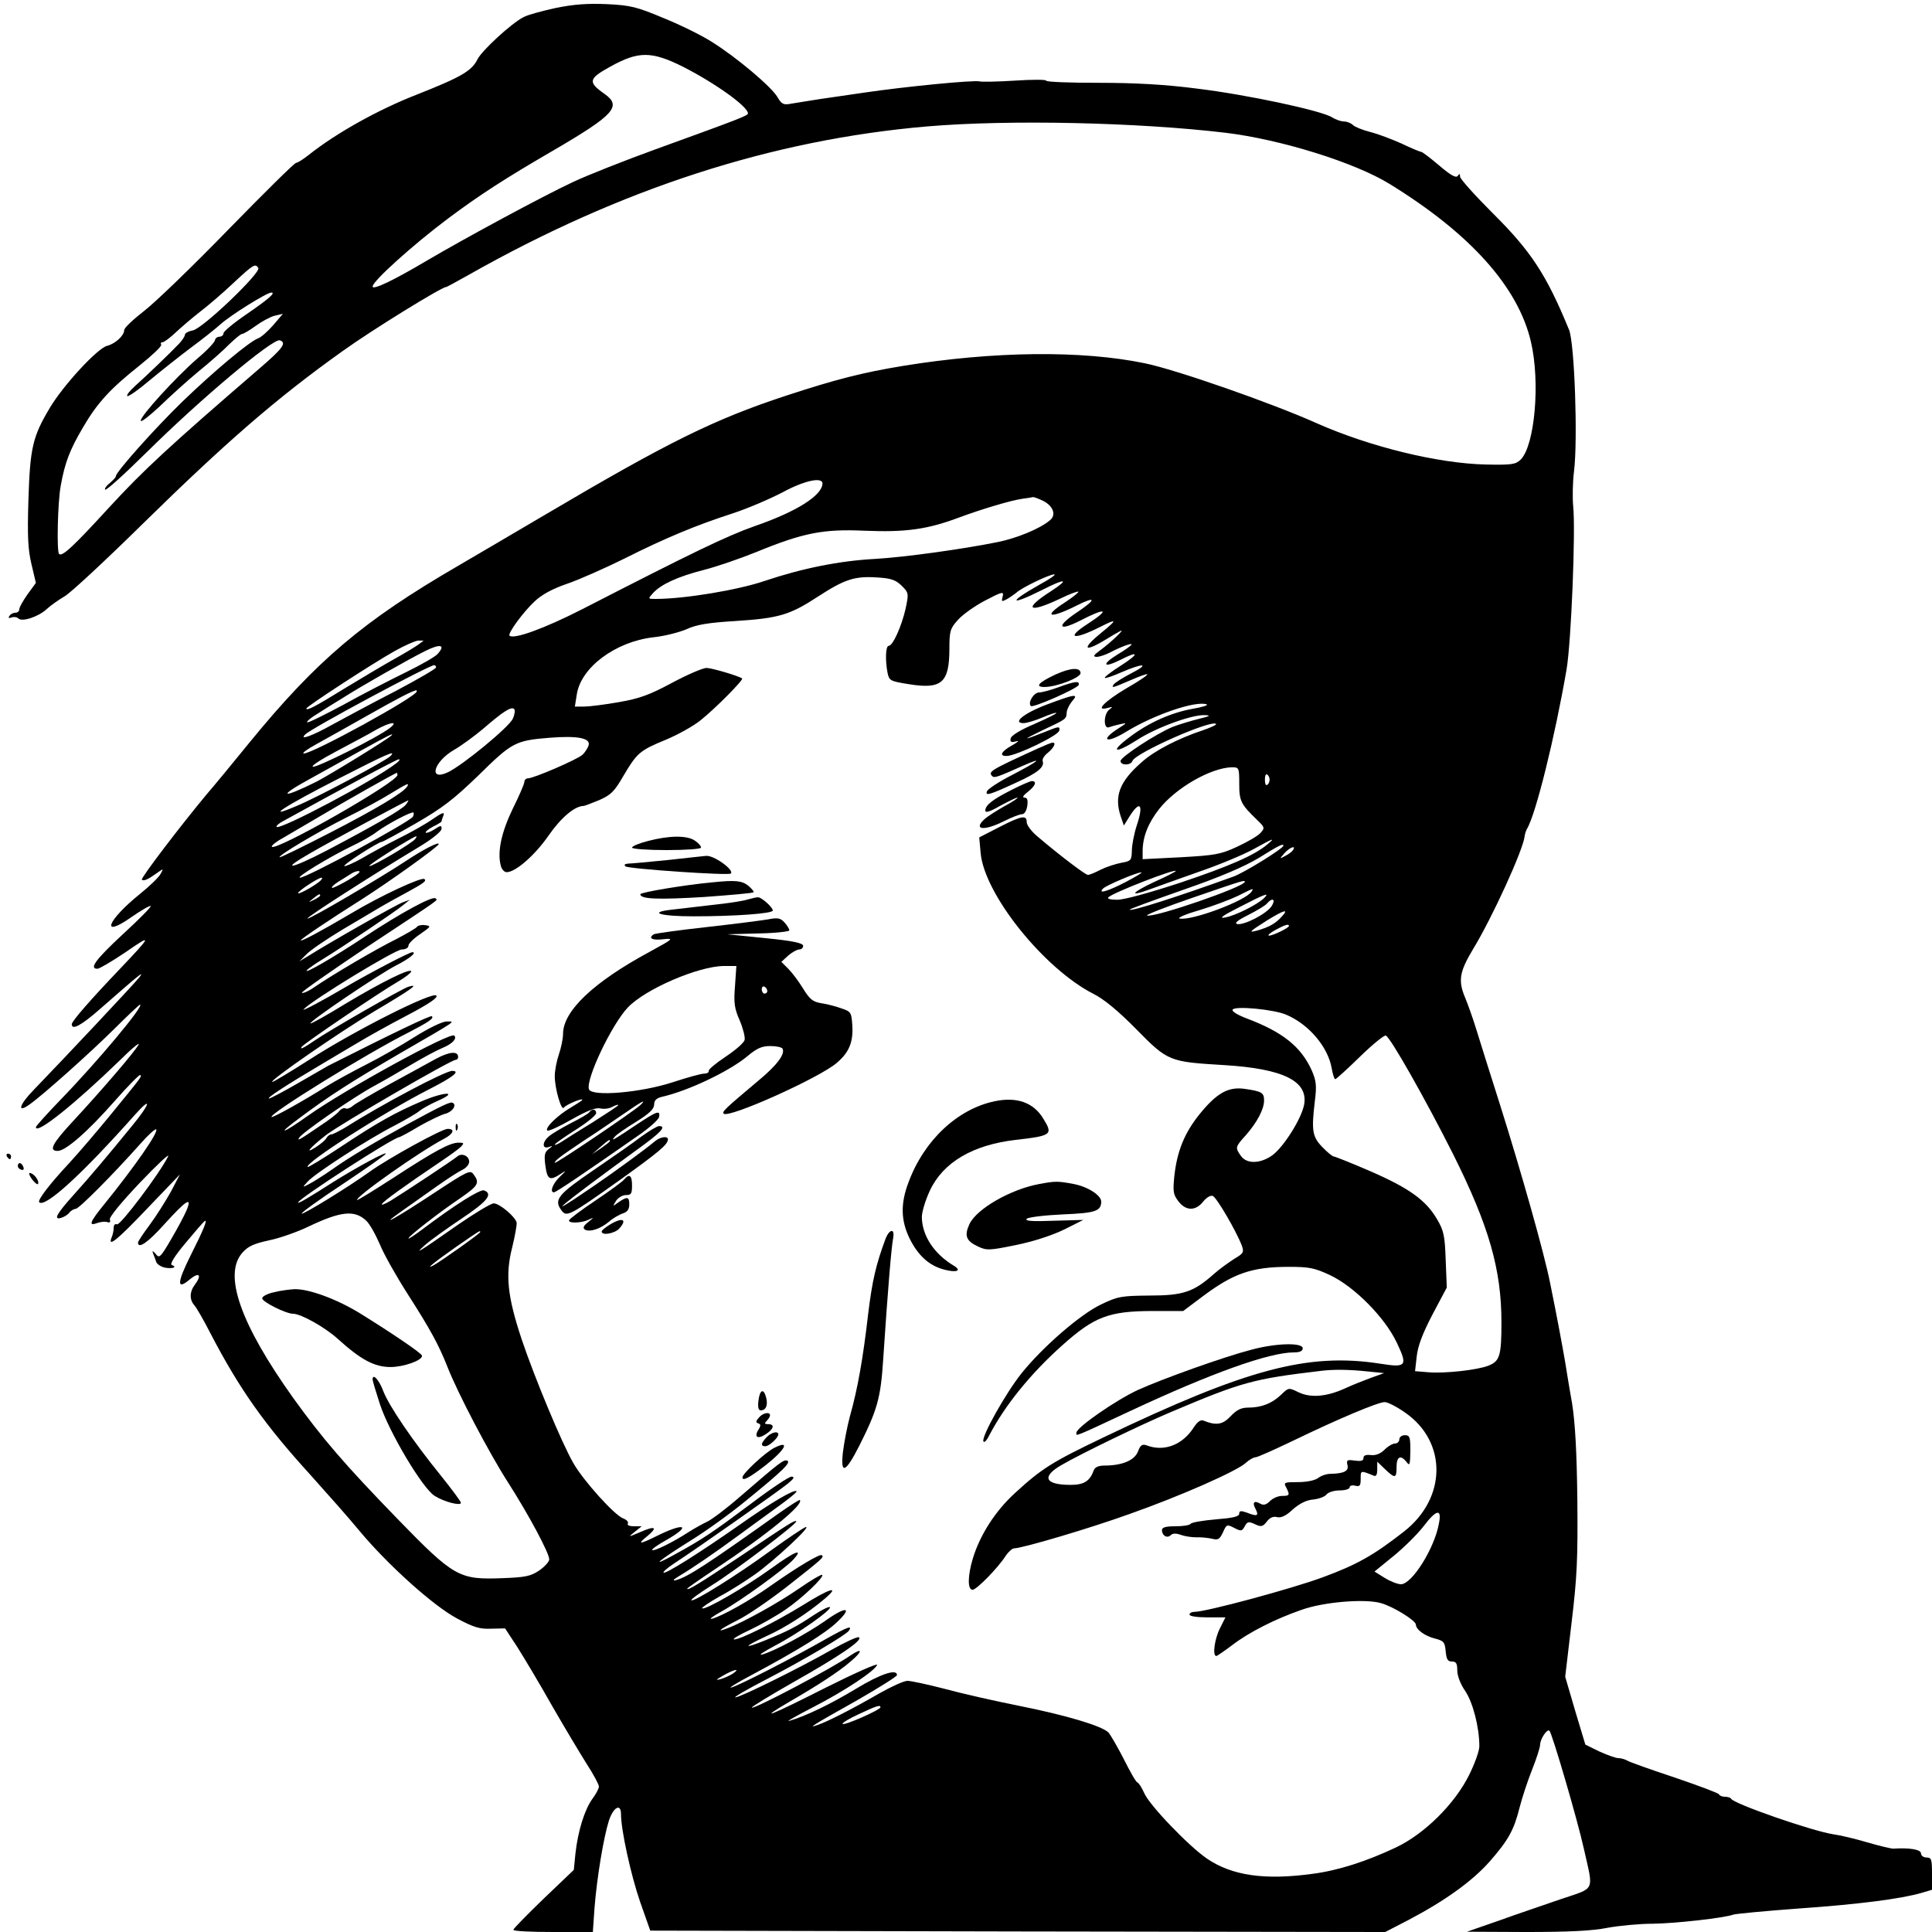 <?xml version="1.0" standalone="no"?>
<!DOCTYPE svg PUBLIC "-//W3C//DTD SVG 20010904//EN"
 "http://www.w3.org/TR/2001/REC-SVG-20010904/DTD/svg10.dtd">
<svg version="1.0" xmlns="http://www.w3.org/2000/svg"
 width="700pt" height="700pt" viewBox="0 0 700 700"
 preserveAspectRatio="xMidYMid meet">
<g transform="translate(0,700) scale(0.1,-0.1)"
fill="#000000" stroke="none">
<path d="M2013 6971 c-50 -11 -102 -25 -116 -33 -45 -23 -152 -122 -167 -153
-21 -42 -58 -64 -223 -129 -138 -54 -290 -139 -388 -217 -20 -16 -41 -29 -46
-29 -6 0 -115 -108 -244 -240 -129 -133 -267 -266 -306 -296 -40 -31 -73 -62
-73 -70 0 -20 -33 -50 -62 -57 -35 -9 -158 -142 -207 -224 -63 -105 -72 -146
-78 -333 -4 -131 -2 -179 11 -234 l16 -68 -30 -41 c-16 -23 -30 -47 -30 -54 0
-7 -6 -13 -14 -13 -8 0 -18 -5 -22 -12 -5 -7 -2 -9 8 -5 9 3 20 1 25 -4 13
-13 72 6 102 34 14 13 44 34 66 47 22 13 148 130 280 260 303 297 484 455 725
627 104 75 360 233 376 233 3 0 39 20 82 44 551 312 1100 490 1662 538 295 25
759 15 1080 -23 199 -24 467 -107 594 -185 293 -180 467 -374 513 -573 34
-146 14 -374 -37 -426 -19 -18 -32 -20 -128 -18 -172 4 -418 64 -610 149 -165
74 -512 195 -625 218 -228 47 -546 44 -877 -10 -145 -24 -240 -48 -420 -107
-264 -87 -426 -167 -875 -432 -110 -65 -252 -148 -315 -185 -343 -199 -512
-342 -755 -639 -60 -74 -131 -160 -157 -190 -91 -109 -239 -303 -234 -308 6
-7 23 1 55 24 24 17 24 17 13 -3 -6 -12 -40 -45 -75 -73 -120 -97 -144 -163
-31 -84 36 25 67 43 70 40 3 -2 -43 -49 -101 -102 -99 -92 -123 -125 -92 -125
7 0 53 27 102 60 98 68 96 62 -20 -60 -106 -111 -175 -190 -175 -201 0 -23 35
-4 101 54 144 126 164 143 144 116 -19 -24 -267 -288 -382 -407 -54 -55 -63
-88 -15 -53 48 34 215 183 306 273 48 48 91 88 93 88 19 0 -155 -208 -289
-346 -48 -50 -88 -94 -88 -98 0 -29 141 84 304 242 43 43 74 68 68 57 -12 -24
-136 -168 -239 -279 -75 -81 -87 -106 -54 -106 29 0 108 69 205 179 49 56 92
99 94 96 6 -5 9 -2 -104 -140 -49 -60 -118 -141 -154 -180 -71 -76 -115 -134
-108 -141 21 -21 154 100 346 316 65 73 57 41 -11 -41 -84 -103 -152 -184
-210 -248 -61 -68 -74 -91 -47 -84 11 3 25 11 31 19 6 8 17 14 23 14 12 0 135
124 233 234 29 33 55 57 59 54 9 -10 -78 -135 -188 -271 -53 -65 -59 -81 -25
-68 12 4 28 6 36 3 9 -3 12 0 9 9 -3 9 40 61 109 134 63 66 109 109 102 95
-28 -58 -173 -251 -185 -246 -7 3 -12 -2 -12 -12 0 -9 -3 -25 -7 -34 -17 -41
20 -11 130 105 l117 122 -33 -63 c-19 -34 -53 -88 -76 -119 -24 -32 -43 -61
-43 -65 0 -25 37 1 96 67 80 88 101 101 80 50 -8 -19 -33 -66 -56 -105 -39
-67 -43 -70 -56 -53 -10 11 -13 13 -10 3 3 -8 9 -22 12 -32 3 -9 18 -18 32
-21 28 -5 46 2 24 10 -7 3 11 33 50 79 34 41 65 77 70 80 11 7 -4 -31 -52
-126 -49 -98 -50 -126 -3 -86 35 29 46 17 18 -20 -18 -24 -19 -53 -1 -73 8 -9
34 -54 58 -101 105 -202 197 -332 362 -513 61 -68 141 -158 177 -202 104 -125
270 -274 355 -319 60 -32 82 -39 124 -37 l50 1 44 -67 c24 -38 81 -133 126
-213 46 -80 103 -175 127 -213 24 -37 43 -73 43 -80 0 -7 -11 -28 -24 -45 -28
-39 -52 -116 -61 -197 l-6 -60 -110 -105 c-60 -58 -109 -108 -109 -112 0 -5
65 -8 144 -8 l144 0 6 87 c9 113 33 255 52 316 16 49 44 65 44 24 0 -58 36
-221 69 -317 l37 -105 1332 -3 1331 -2 85 44 c131 69 229 139 293 211 68 78
88 113 109 197 9 35 29 96 45 136 16 40 29 81 29 90 0 21 26 60 34 51 10 -10
103 -328 125 -429 35 -156 43 -138 -84 -181 -60 -21 -162 -55 -225 -78 l-115
-40 215 -1 c151 0 238 4 293 15 43 8 118 15 165 15 83 1 260 21 292 33 8 3
114 13 235 22 216 15 373 35 448 57 l37 11 0 59 c0 51 -2 58 -20 58 -11 0 -20
7 -20 15 0 14 -42 21 -100 17 -8 0 -51 10 -95 23 -44 13 -99 26 -122 29 -75
11 -363 111 -371 129 -2 4 -12 7 -22 7 -10 0 -20 4 -22 9 -1 4 -73 31 -158 60
-85 28 -163 56 -172 61 -10 6 -25 10 -34 10 -10 0 -40 11 -69 24 l-51 25 -37
123 -36 123 23 195 c20 166 23 233 21 445 -2 176 -8 280 -19 350 -10 55 -21
125 -26 155 -10 57 -27 151 -54 283 -21 106 -104 400 -182 647 -36 113 -74
234 -85 270 -11 36 -29 87 -40 114 -27 63 -21 95 28 177 68 111 182 360 187
409 1 9 5 20 8 26 32 51 102 335 144 579 17 101 33 504 24 590 -3 31 -2 89 3
128 14 113 2 463 -18 512 -82 200 -138 285 -276 422 -65 65 -119 125 -119 133
0 11 -2 12 -8 3 -6 -9 -25 1 -67 37 -33 28 -62 50 -66 50 -4 0 -36 13 -71 30
-36 16 -86 35 -114 42 -27 7 -55 18 -62 25 -7 7 -22 13 -33 13 -11 0 -30 7
-43 15 -37 24 -307 82 -489 104 -115 15 -225 21 -357 21 -104 0 -190 3 -190 8
0 4 -51 4 -112 0 -62 -4 -120 -5 -128 -3 -19 6 -273 -19 -415 -40 -55 -8 -129
-19 -165 -24 -36 -6 -81 -13 -100 -16 -31 -6 -37 -4 -53 23 -21 37 -149 145
-239 201 -36 23 -115 62 -175 86 -95 40 -119 46 -203 50 -70 3 -119 0 -187
-14z m460 -212 c118 -60 237 -145 237 -170 0 -8 -34 -21 -335 -130 -110 -40
-245 -93 -300 -119 -103 -48 -387 -201 -528 -284 -123 -73 -197 -108 -197 -94
0 19 145 150 273 246 115 86 208 146 382 247 221 129 249 160 185 205 -61 43
-58 55 22 99 101 56 148 56 261 0z m-1537 -730 c10 -17 -201 -219 -237 -226
-16 -3 -29 -10 -29 -16 0 -5 -9 -19 -20 -31 -34 -36 -123 -121 -160 -154 -19
-17 -32 -33 -29 -37 4 -3 40 22 80 56 41 34 108 87 149 118 41 30 90 69 110
87 37 33 167 114 183 114 18 0 -12 -25 -92 -80 -44 -30 -81 -61 -81 -67 0 -7
-7 -13 -15 -13 -8 0 -15 -6 -16 -12 0 -7 -29 -38 -65 -68 -77 -67 -204 -206
-204 -224 0 -8 30 16 68 51 37 36 100 93 141 127 41 33 92 78 112 99 21 20 41
37 46 37 5 0 27 13 49 29 22 16 53 33 69 37 l30 7 -35 -41 c-19 -22 -44 -44
-55 -48 -31 -11 -160 -119 -274 -229 -99 -96 -241 -255 -241 -270 0 -4 -10
-15 -22 -25 -13 -10 -20 -21 -17 -24 4 -4 71 57 150 135 196 194 458 414 483
406 26 -9 10 -30 -75 -103 -327 -282 -419 -367 -544 -503 -131 -143 -170 -179
-181 -168 -9 9 -5 188 6 247 15 83 32 129 81 212 52 89 98 139 205 224 46 37
81 70 78 75 -3 5 -1 9 5 9 5 0 26 15 46 34 20 19 60 53 88 75 29 22 84 69 122
105 74 69 80 72 91 55z m2044 -781 c-1 -43 -94 -102 -245 -154 -102 -36 -226
-96 -625 -301 -135 -69 -249 -111 -264 -96 -7 8 50 86 91 124 25 24 65 46 118
64 44 15 136 56 205 90 151 76 262 122 395 165 55 18 136 53 180 76 79 43 145
57 145 32z m800 -63 c37 -19 48 -52 23 -71 -36 -30 -119 -64 -188 -78 -123
-25 -337 -55 -444 -61 -130 -7 -264 -34 -401 -80 -97 -33 -290 -65 -394 -65
-29 0 -29 0 -10 21 29 32 90 60 184 84 47 12 131 41 188 64 173 71 245 85 397
78 146 -6 226 5 340 48 81 30 187 62 230 68 17 2 34 5 38 6 4 0 21 -6 37 -14z
m-13 -303 c-117 -66 -110 -79 10 -19 84 43 100 40 31 -5 -102 -65 -83 -82 31
-28 35 17 66 29 68 26 2 -2 -19 -19 -46 -37 -86 -55 -59 -63 42 -12 68 34 70
22 3 -23 -79 -52 -75 -74 5 -34 98 51 114 44 29 -11 -82 -53 -49 -59 49 -9 59
30 60 25 2 -22 -75 -61 -64 -74 19 -23 19 12 42 25 50 29 19 10 -35 -42 -75
-71 -23 -17 -26 -22 -12 -23 10 0 31 7 47 15 40 21 80 36 80 30 0 -3 -23 -20
-52 -37 -58 -36 -51 -50 11 -19 68 35 70 23 3 -20 -35 -22 -62 -43 -59 -45 2
-3 30 7 62 21 79 34 103 31 33 -5 -31 -16 -59 -34 -63 -40 -9 -14 -5 -13 60
15 32 14 59 24 62 22 2 -3 -32 -26 -76 -51 -79 -47 -115 -84 -68 -71 20 5 20
5 5 -7 -20 -17 -20 -71 0 -63 8 3 26 8 40 11 26 6 26 5 -4 -14 -71 -45 -47
-58 25 -14 101 62 252 114 293 100 7 -3 -15 -10 -50 -16 -79 -14 -160 -50
-231 -104 -72 -54 -51 -60 29 -9 67 44 198 92 245 90 24 -1 19 -4 -23 -14 -28
-7 -71 -20 -94 -29 -58 -24 -187 -108 -188 -123 0 -17 37 -17 43 0 11 29 287
151 303 134 3 -3 -19 -13 -48 -23 -88 -29 -176 -74 -222 -116 -80 -70 -100
-123 -75 -197 l11 -32 18 29 c40 65 55 50 29 -28 -10 -30 -18 -72 -18 -92 -1
-35 -3 -38 -38 -44 -21 -4 -55 -15 -75 -25 -21 -11 -41 -19 -46 -19 -9 0 -99
68 -179 136 -24 19 -43 44 -43 55 0 27 -18 24 -100 -18 l-72 -37 5 -56 c13
-150 230 -420 409 -511 38 -19 90 -62 155 -128 115 -117 119 -118 318 -130
215 -13 306 -58 290 -144 -10 -51 -73 -151 -114 -182 -44 -32 -94 -33 -115 -3
-21 30 -21 32 18 75 41 47 66 94 66 126 0 28 -8 33 -71 42 -59 8 -100 -15
-162 -91 -55 -68 -82 -134 -92 -224 -6 -58 -4 -68 15 -93 27 -35 62 -35 89 -1
12 15 27 24 35 21 14 -5 85 -127 105 -179 9 -25 7 -29 -27 -49 -20 -13 -54
-37 -74 -55 -73 -65 -111 -78 -233 -78 -102 -1 -115 -3 -175 -32 -75 -35 -213
-155 -289 -250 -56 -70 -145 -228 -138 -246 2 -7 12 2 21 21 57 109 150 224
263 325 118 106 171 126 332 126 l108 0 64 48 c116 88 183 112 319 112 74 0
93 -4 149 -30 89 -42 200 -155 242 -245 40 -84 35 -91 -59 -76 -263 41 -486
-19 -1004 -267 -188 -90 -224 -113 -321 -202 -71 -65 -126 -151 -152 -236 -19
-63 -20 -114 -1 -114 14 0 91 78 120 123 10 15 24 27 30 27 29 0 273 72 417
124 185 65 393 157 423 186 12 11 28 20 35 20 7 0 67 27 134 59 163 79 310
141 334 141 11 0 44 -17 74 -38 153 -106 151 -310 -4 -431 -110 -86 -170 -120
-295 -166 -114 -42 -422 -125 -464 -125 -10 0 -18 -4 -18 -10 0 -6 28 -10 65
-10 l65 0 -20 -40 c-19 -37 -28 -100 -13 -100 3 0 29 18 57 39 61 47 156 95
251 128 80 29 229 41 287 25 45 -12 127 -63 128 -78 0 -18 33 -42 70 -51 31
-8 35 -13 38 -46 3 -29 7 -37 23 -37 15 0 19 -7 19 -32 0 -20 12 -51 29 -75
28 -42 51 -132 51 -200 0 -17 -17 -64 -37 -104 -52 -105 -162 -214 -266 -263
-106 -50 -208 -83 -300 -95 -174 -24 -293 -7 -384 55 -67 46 -211 196 -228
239 -8 18 -19 35 -24 37 -5 1 -27 40 -49 84 -23 45 -48 88 -56 97 -24 24 -155
63 -326 97 -85 17 -205 44 -267 61 -62 16 -122 29 -135 29 -13 0 -59 -21 -103
-46 -97 -56 -187 -102 -223 -114 -37 -13 -23 -4 146 91 78 45 142 85 142 90 0
24 -60 4 -149 -50 -91 -55 -182 -99 -241 -116 -14 -4 25 18 85 49 115 59 225
132 233 154 2 7 -81 -30 -185 -82 -201 -102 -256 -124 -133 -52 102 59 178
108 223 147 43 36 43 51 0 22 -67 -47 -352 -197 -359 -190 -3 2 66 44 152 93
167 94 256 155 235 162 -6 2 -51 -19 -99 -46 -108 -62 -330 -172 -348 -172 -7
0 44 30 114 66 133 69 289 161 298 176 13 20 -4 14 -81 -29 -130 -74 -318
-170 -345 -177 -14 -4 20 17 75 46 168 90 267 151 309 192 58 55 30 57 -46 2
-66 -46 -185 -110 -228 -121 -14 -3 8 11 47 32 83 43 208 131 200 140 -4 3
-30 -10 -59 -29 -64 -43 -94 -58 -175 -91 -84 -34 -80 -24 4 15 69 31 151 84
213 137 56 48 16 36 -83 -26 -103 -63 -224 -123 -247 -123 -8 1 17 16 56 34
40 19 98 52 130 74 60 41 141 118 133 126 -2 3 -40 -19 -83 -49 -75 -52 -203
-123 -259 -144 -47 -18 -29 -4 36 29 35 17 115 72 178 121 131 103 135 107
127 114 -6 7 -85 -40 -182 -108 -77 -55 -179 -112 -216 -122 -14 -3 3 9 37 28
67 37 227 153 258 187 39 43 4 29 -81 -33 -93 -67 -241 -153 -250 -144 -3 2
25 21 62 42 38 20 96 57 130 81 70 50 208 178 183 171 -9 -3 -65 -41 -125 -84
-123 -90 -282 -189 -289 -181 -3 3 30 26 72 53 82 50 315 227 308 233 -5 5
-20 -4 -206 -129 -143 -95 -189 -124 -189 -115 0 2 46 34 103 72 187 124 321
234 305 249 -2 2 -36 -20 -76 -48 -260 -185 -329 -230 -372 -242 -16 -4 -11 2
16 18 42 25 123 80 210 144 28 21 88 64 133 97 45 32 80 60 77 63 -8 8 -89
-39 -208 -123 -146 -102 -267 -178 -274 -172 -2 3 15 18 38 33 77 50 382 264
413 290 22 18 25 24 13 25 -9 0 -74 -43 -144 -96 -143 -107 -177 -130 -279
-186 -94 -52 -63 -25 57 50 54 33 144 98 200 144 134 109 166 140 150 146 -13
4 -24 -4 -171 -131 -49 -43 -103 -83 -118 -90 -15 -7 -46 -24 -68 -38 -57 -37
-126 -71 -132 -65 -3 2 20 19 51 36 95 54 66 65 -36 14 -60 -30 -71 -30 -33 0
40 33 29 39 -25 15 -45 -19 -45 -19 -20 1 l25 20 -28 0 c-16 0 -26 4 -22 10 3
6 -5 14 -18 19 -31 12 -143 136 -179 199 -41 70 -141 310 -188 450 -51 154
-60 232 -34 333 10 41 17 81 16 89 -4 21 -62 70 -83 70 -10 0 -68 -35 -129
-77 -144 -101 -163 -112 -120 -74 19 17 79 60 133 96 94 63 114 89 81 102 -14
5 -103 -50 -226 -143 -27 -20 -48 -34 -48 -31 0 8 115 97 188 146 65 45 71 55
48 86 -12 17 -21 13 -144 -68 -133 -88 -213 -133 -112 -62 30 21 86 61 123 87
38 27 80 54 93 60 13 6 24 19 24 29 0 21 -27 33 -43 19 -15 -13 -189 -128
-241 -160 -22 -13 -36 -18 -32 -12 7 11 77 62 215 155 31 21 63 44 71 52 12
13 12 15 -8 15 -32 0 -87 -30 -236 -127 -71 -46 -130 -82 -132 -81 -9 10 233
180 315 222 34 18 41 36 13 36 -21 0 -217 -108 -282 -155 -78 -56 -242 -157
-247 -152 -2 3 64 51 149 107 84 56 154 105 156 110 4 10 -103 -48 -188 -101
-92 -59 -130 -81 -130 -76 0 13 347 237 367 237 2 0 35 17 71 39 37 21 79 41
93 45 27 6 45 31 30 40 -8 6 -37 -8 -166 -78 -120 -66 -208 -118 -270 -162
-33 -23 -71 -47 -85 -54 -25 -13 -25 -13 -6 8 26 30 220 155 314 203 42 22 83
46 92 54 8 7 38 24 65 36 80 35 27 35 -57 -1 -96 -41 -159 -76 -296 -167 -62
-41 -115 -73 -117 -71 -13 13 274 197 443 283 84 43 112 65 80 65 -27 -1 -254
-121 -390 -207 -21 -12 -42 -23 -47 -23 -6 0 -14 -6 -18 -13 -4 -8 -21 -22
-38 -33 -45 -29 -22 -2 37 44 54 41 452 272 469 272 5 0 9 5 9 10 0 23 -32 20
-82 -7 -29 -16 -105 -58 -168 -92 -63 -35 -123 -70 -132 -78 -9 -8 -21 -12
-26 -9 -5 3 -16 -1 -23 -10 -7 -9 -38 -33 -69 -53 -76 -52 -84 -56 -76 -43 12
19 195 146 271 187 39 21 102 58 141 81 39 23 87 49 107 57 36 15 54 34 43 45
-14 14 -395 -195 -528 -289 -95 -68 -121 -75 -33 -10 107 80 185 130 365 235
213 123 200 115 169 115 -14 1 -64 -23 -115 -55 -49 -31 -129 -77 -179 -102
-49 -25 -113 -60 -142 -78 -79 -50 -195 -115 -199 -111 -11 10 343 229 496
306 73 38 93 51 85 59 -4 5 -143 -62 -375 -179 -8 -5 -58 -33 -111 -64 -52
-30 -99 -55 -104 -55 -12 0 63 49 190 124 55 33 120 71 145 86 25 15 98 56
163 90 84 44 115 66 108 73 -15 15 -300 -129 -461 -233 -69 -44 -129 -80 -133
-80 -18 0 242 180 368 255 140 83 166 102 125 90 -23 -7 -285 -157 -340 -195
-41 -28 -54 -34 -47 -23 8 12 278 195 350 237 26 15 47 32 47 36 0 15 -107
-38 -237 -116 -68 -42 -126 -74 -128 -72 -7 6 252 181 312 211 47 24 75 47 57
47 -11 0 -158 -77 -243 -127 -78 -46 -160 -90 -151 -80 32 34 332 217 356 217
14 0 24 6 24 14 0 7 19 26 43 42 39 27 40 29 18 32 -13 2 -26 -1 -30 -6 -3 -5
-38 -25 -76 -45 -71 -35 -228 -127 -298 -175 -20 -14 -40 -22 -43 -19 -3 3
102 76 233 164 283 187 259 170 251 178 -10 10 -125 -52 -258 -140 -115 -76
-226 -140 -207 -119 5 5 30 23 57 39 70 43 261 171 290 195 l25 20 -25 -9
c-23 -8 -271 -149 -345 -196 l-30 -18 25 25 c14 15 73 55 131 90 59 35 122 72
140 83 19 11 60 34 92 51 64 35 73 42 65 49 -9 9 -160 -61 -265 -124 -105 -62
-183 -104 -183 -98 0 5 106 76 220 148 105 67 279 192 280 201 0 9 -57 -20
-120 -62 -94 -62 -351 -213 -356 -208 -4 4 224 151 407 261 45 27 79 55 79 64
0 14 -3 13 -26 -2 -14 -9 -28 -14 -31 -12 -3 3 9 13 26 22 17 8 31 17 31 19 0
3 3 12 7 22 5 13 -5 10 -38 -13 -24 -17 -80 -49 -125 -71 -44 -22 -104 -55
-133 -72 -30 -17 -58 -29 -63 -28 -9 3 123 88 136 88 3 0 59 30 123 67 97 56
137 87 228 175 120 118 132 125 256 135 101 8 149 -1 142 -27 -3 -10 -13 -26
-23 -35 -19 -17 -176 -85 -197 -85 -7 0 -13 -6 -13 -13 0 -7 -19 -51 -42 -97
-41 -85 -56 -155 -44 -204 3 -15 13 -26 22 -26 32 0 102 61 152 133 45 65 95
107 127 107 3 0 29 10 56 21 43 19 55 31 88 88 49 83 59 92 154 131 43 18 99
49 125 70 54 43 158 148 151 152 -15 10 -111 38 -129 38 -13 0 -69 -24 -125
-54 -82 -44 -118 -57 -193 -70 -51 -9 -107 -16 -125 -16 l-34 0 7 44 c15 98
140 191 277 207 40 4 94 18 120 29 36 17 80 24 178 30 157 10 197 22 298 88
97 63 133 75 213 70 53 -3 69 -9 91 -30 26 -26 26 -28 14 -85 -15 -64 -46
-133 -61 -133 -11 0 -13 -52 -4 -98 6 -28 9 -30 78 -41 118 -19 146 5 146 129
0 63 3 73 30 103 16 19 61 51 99 71 63 33 69 34 64 15 -5 -19 -4 -20 15 -10
11 6 26 17 34 23 18 18 120 67 138 67 8 0 -16 -17 -53 -37z m-2252 -218 c-11
-8 -49 -31 -85 -51 -36 -20 -115 -67 -176 -104 -110 -68 -144 -86 -144 -76 0
7 238 162 318 207 37 21 76 38 87 39 l20 0 -20 -15z m70 -34 c-9 -10 -60 -39
-113 -65 -53 -26 -155 -78 -225 -117 -71 -38 -131 -68 -134 -65 -3 3 15 18 39
32 23 15 63 40 88 55 72 46 240 141 300 171 56 28 76 23 45 -11z m-5 -48 c0
-5 -66 -43 -147 -86 -82 -42 -184 -97 -228 -121 -73 -41 -123 -59 -99 -36 21
22 447 250 467 251 4 0 7 -4 7 -8z m-70 -87 c0 -19 -376 -225 -409 -225 -9 0
11 15 44 33 33 18 118 66 189 106 108 61 156 86 174 90 1 1 2 -1 2 -4z m348
-99 c-13 -30 -182 -169 -235 -194 -72 -34 -52 38 22 81 28 16 75 51 105 76 75
65 103 82 113 72 4 -4 2 -20 -5 -35z m-446 -34 c-42 -33 -262 -143 -278 -140
-9 2 30 27 85 56 56 30 121 64 144 78 50 28 84 33 49 6z m6 -27 c-14 -14 -221
-141 -271 -167 -126 -63 -145 -56 -24 10 39 22 122 67 182 101 103 57 125 68
113 56z m-4 -75 c-17 -17 -268 -151 -339 -180 -122 -52 -46 -2 152 99 174 89
212 106 187 81z m21 -26 c-80 -62 -420 -242 -433 -230 -2 3 8 13 24 21 210
116 411 224 419 224 6 0 1 -7 -10 -15z m3055 -74 c0 -63 6 -74 65 -131 28 -27
28 -29 12 -47 -10 -11 -48 -33 -85 -50 -60 -28 -81 -31 -204 -38 l-138 -7 0
29 c0 52 20 102 60 153 61 77 187 149 263 151 26 0 27 -1 27 -60z m-3050 32
c0 -26 -439 -276 -455 -260 -3 3 13 17 37 30 24 14 84 49 133 78 92 55 278
160 283 160 1 0 2 -4 2 -8z m3160 -17 c0 -8 -4 -16 -9 -19 -5 -3 -8 5 -8 19 0
14 3 22 8 19 5 -3 9 -11 9 -19z m-3125 -25 c-14 -22 -110 -80 -279 -167 -99
-51 -181 -91 -183 -89 -6 6 137 91 242 144 55 27 127 66 159 86 64 39 70 41
61 26z m-5 -66 c-17 -19 -105 -70 -285 -165 -134 -70 -175 -75 -57 -8 65 38
345 188 351 189 2 0 -2 -7 -9 -16z m26 -43 c-13 -20 -384 -221 -409 -221 -17
0 105 74 183 112 36 17 79 41 95 54 39 29 127 75 133 70 2 -3 1 -9 -2 -15z m9
-80 c-8 -14 -157 -102 -167 -99 -7 3 157 106 170 108 2 0 1 -4 -3 -9z m3085
-22 c-46 -38 -136 -78 -319 -139 -107 -35 -198 -60 -223 -60 -26 0 -38 4 -32
9 17 17 244 105 244 95 0 -2 -34 -20 -77 -39 -81 -38 -96 -56 -22 -29 24 9
106 38 182 65 76 26 166 64 200 83 72 40 81 43 47 15z m60 -3 c0 -10 -142 -98
-181 -112 -196 -71 -370 -127 -376 -120 -2 2 86 34 194 72 136 47 221 84 273
115 72 45 90 54 90 45z m35 -16 c-3 -5 -16 -15 -28 -21 -22 -12 -22 -12 -3 10
19 21 43 30 31 11z m-3386 -84 c-18 -16 -92 -56 -96 -53 -3 3 8 13 24 23 15 9
37 23 48 30 17 10 36 11 24 0z m2781 -31 c-65 -34 -105 -46 -83 -24 11 11 123
59 138 58 6 0 -19 -15 -55 -34z m-2925 -1 c-26 -20 -75 -46 -75 -40 0 8 74 56
85 56 5 0 1 -8 -10 -16z m3355 1 c0 -18 -328 -131 -354 -122 -6 2 68 31 164
64 189 65 190 65 190 58z m25 -35 c-20 -33 -217 -107 -261 -98 -10 2 22 16 71
30 50 15 113 39 140 52 58 29 58 29 50 16z m-3375 -15 c0 -2 -10 -9 -22 -15
-22 -11 -22 -10 -4 4 21 17 26 19 26 11z m3420 -9 c-25 -24 -103 -63 -140 -70
-26 -5 -13 5 50 37 91 47 113 56 90 33z m28 -28 c-17 -28 -100 -71 -125 -66
-12 3 0 13 40 33 31 16 62 34 68 42 19 22 32 15 17 -9z m36 -39 c-22 -25 -46
-38 -87 -50 -37 -10 -31 -5 35 37 62 38 79 42 52 13z m26 -34 c0 -7 -58 -35
-72 -35 -7 1 3 9 22 20 35 19 50 24 50 15z m-11 -321 c82 -34 153 -117 166
-195 4 -21 9 -39 13 -39 3 0 43 36 89 81 45 44 88 79 94 77 16 -5 145 -233
244 -430 130 -260 175 -418 175 -609 0 -121 -6 -141 -47 -157 -40 -16 -160
-29 -217 -24 l-49 4 6 53 c4 38 21 83 57 152 l52 98 -4 100 c-3 88 -7 106 -31
147 -40 69 -101 113 -241 174 -69 30 -130 54 -134 54 -4 0 -23 15 -41 34 -36
37 -40 59 -27 167 7 55 5 73 -11 110 -39 87 -106 140 -236 189 -34 13 -55 26
-51 32 9 14 147 1 193 -18z m-3333 -746 c12 -10 34 -49 50 -86 15 -37 61 -118
102 -182 80 -125 111 -181 143 -262 38 -97 151 -312 219 -418 75 -117 150
-257 150 -280 0 -8 -16 -26 -36 -40 -31 -21 -51 -25 -133 -28 -158 -6 -175 3
-382 216 -192 198 -270 289 -376 436 -192 269 -255 448 -185 527 21 24 42 33
97 45 39 8 104 31 145 51 114 54 164 60 206 21z m414 -42 c0 -5 -144 -107
-170 -121 -33 -17 8 15 85 69 84 58 85 59 85 52z m3215 -505 l60 -6 -50 -18
c-27 -10 -70 -27 -93 -38 -67 -30 -123 -34 -166 -14 -37 18 -37 18 -64 -8 -33
-32 -72 -47 -119 -47 -26 0 -42 -8 -64 -31 -29 -31 -52 -35 -99 -16 -10 4 -22
-5 -35 -25 -40 -63 -107 -89 -170 -65 -17 6 -23 1 -32 -22 -12 -32 -57 -51
-121 -51 -22 0 -35 -6 -39 -17 -14 -39 -35 -53 -84 -53 -94 0 -107 30 -31 73
67 39 279 142 397 192 255 108 296 119 540 148 47 6 105 5 170 -2z m259 -548
c-15 -91 -98 -223 -138 -223 -12 0 -38 10 -59 23 l-37 23 70 57 c38 31 86 79
107 106 47 62 67 66 57 14z m-2559 -547 c-11 -7 -31 -16 -45 -20 -19 -5 -16
-2 10 13 40 23 65 28 35 7z m535 -122 c0 -9 -131 -67 -137 -60 -3 3 23 19 58
35 66 31 79 35 79 25z"/>
<path d="M3824 4556 c-62 -29 -77 -46 -37 -45 44 1 128 34 128 50 0 22 -36 20
-91 -5z"/>
<path d="M3835 4510 c-27 -10 -60 -19 -71 -19 -19 -1 -41 -37 -29 -49 7 -8
168 63 173 76 5 16 -13 14 -73 -8z"/>
<path d="M3792 4447 c-82 -31 -126 -67 -83 -67 10 0 41 9 67 20 26 11 49 19
51 17 2 -3 -34 -20 -79 -40 -50 -21 -84 -42 -86 -52 -3 -13 1 -16 20 -11 13 4
7 -2 -14 -14 -40 -22 -50 -40 -20 -39 35 1 187 74 190 92 3 16 -1 16 -50 -4
-85 -34 -88 -32 -9 6 87 41 84 39 86 65 1 10 10 28 20 40 25 28 8 25 -93 -13z"/>
<path d="M3760 4288 c-175 -80 -181 -84 -164 -101 7 -6 20 -2 109 38 82 36 58
17 -42 -35 -45 -23 -84 -49 -87 -57 -7 -18 10 -13 107 32 75 34 102 55 95 77
-3 7 6 21 19 31 22 18 31 38 16 36 -5 0 -28 -10 -53 -21z"/>
<path d="M3665 4138 c-69 -35 -95 -55 -95 -75 0 -9 17 -4 53 17 30 16 58 30
63 30 5 0 -15 -14 -45 -30 -30 -17 -63 -38 -73 -47 -44 -40 -3 -45 70 -8 28
14 57 25 65 25 9 0 16 12 19 30 3 22 0 30 -10 30 -9 0 -5 8 12 21 28 22 34 39
14 39 -7 -1 -40 -15 -73 -32z"/>
<path d="M2348 3953 c-32 -8 -58 -19 -58 -24 0 -5 56 -9 125 -9 72 0 125 4
125 9 0 6 -10 17 -22 25 -28 20 -94 19 -170 -1z"/>
<path d="M2420 3884 c-69 -7 -134 -13 -144 -13 -12 -1 -16 -4 -10 -10 10 -9
374 -34 382 -26 13 13 -62 67 -90 64 -7 -1 -69 -7 -138 -15z"/>
<path d="M2580 3803 c-98 -9 -260 -36 -260 -43 0 -18 65 -20 231 -10 96 7 176
14 179 17 3 2 -6 13 -19 24 -23 18 -45 21 -131 12z"/>
<path d="M2709 3741 c-14 -5 -72 -14 -130 -20 -57 -7 -123 -14 -146 -17 -87
-10 -41 -24 80 -24 150 0 287 10 287 21 0 12 -42 49 -54 48 -6 0 -23 -4 -37
-8z"/>
<path d="M2783 3669 c-23 -4 -124 -17 -223 -28 -100 -11 -185 -23 -191 -26
-22 -14 -6 -23 34 -18 40 4 38 2 -50 -46 -202 -109 -313 -214 -313 -297 0 -17
-7 -51 -15 -74 -8 -23 -15 -59 -15 -79 0 -45 24 -128 33 -114 7 10 67 36 67
28 0 -2 -19 -14 -42 -28 -48 -28 -95 -74 -85 -83 3 -4 43 14 88 40 57 32 88
44 104 40 13 -3 33 -1 44 6 12 6 21 9 21 6 0 -3 -42 -30 -92 -62 -51 -31 -103
-64 -115 -72 -13 -8 -23 -12 -23 -9 0 3 34 27 75 53 41 26 75 53 75 61 0 15
-16 17 -25 3 -3 -5 -34 -23 -68 -40 -34 -18 -70 -39 -79 -48 -24 -20 -24 -46
0 -38 16 6 16 5 -1 -8 -14 -11 -16 -22 -11 -60 7 -50 16 -55 54 -30 23 15 23
14 -2 -10 -26 -25 -37 -56 -21 -56 7 0 101 63 303 204 41 28 76 59 78 69 5 26
-8 21 -79 -26 -90 -60 -97 -64 -82 -46 6 8 41 32 77 54 48 30 65 46 66 62 0
16 8 24 28 29 94 21 244 92 311 148 33 28 52 36 81 36 22 0 41 -4 45 -9 11
-19 -19 -60 -88 -117 -120 -101 -132 -112 -125 -119 18 -18 350 131 411 185
44 38 59 75 55 136 -3 45 -5 49 -38 60 -19 7 -52 16 -73 19 -32 5 -43 14 -67
53 -16 26 -40 58 -54 72 l-25 25 25 23 c14 12 32 22 40 22 8 0 14 6 14 13 0
10 -36 18 -137 28 l-138 14 113 3 c61 1 112 7 112 11 0 5 -8 18 -17 28 -15 17
-25 19 -60 12z m-120 -242 c-5 -61 -2 -81 17 -124 12 -28 20 -60 18 -70 -1
-10 -32 -37 -68 -61 -36 -24 -64 -47 -62 -52 1 -6 -7 -10 -17 -10 -11 0 -61
-14 -113 -31 -116 -38 -293 -53 -304 -26 -13 35 82 235 141 297 64 67 255 149
347 150 l46 0 -5 -73z m117 -18 c0 -5 -4 -9 -10 -9 -5 0 -10 7 -10 16 0 8 5
12 10 9 6 -3 10 -10 10 -16z m-460 -413 c-23 -22 -310 -216 -310 -209 0 8 20
23 105 80 39 25 102 68 140 94 72 50 90 59 65 35z m-110 -130 c0 -3 -15 -14
-32 -26 l-33 -22 30 26 c31 27 35 29 35 22z"/>
<path d="M3604 3010 c-135 -28 -256 -142 -312 -293 -30 -78 -28 -140 4 -205
31 -62 71 -98 125 -112 45 -12 65 -4 35 14 -72 43 -115 109 -116 176 0 19 13
62 29 96 48 103 156 166 311 184 131 15 136 19 100 77 -35 58 -95 80 -176 63z"/>
<path d="M1651 2914 c0 -11 3 -14 6 -6 3 7 2 16 -1 19 -3 4 -6 -2 -5 -13z"/>
<path d="M2325 2883 c-27 -21 -106 -76 -175 -123 -129 -88 -144 -107 -116
-145 19 -26 28 -21 211 109 142 102 175 129 175 148 0 13 -28 9 -47 -7 -36
-30 -141 -107 -223 -163 -206 -141 -115 -66 163 136 82 59 103 82 75 82 -7 0
-35 -17 -63 -37z"/>
<path d="M2261 2726 c-7 -8 -53 -42 -104 -76 -51 -34 -93 -66 -95 -71 -5 -12
45 -11 71 2 20 9 20 9 -2 -9 -17 -13 -20 -21 -12 -27 18 -10 56 2 88 29 15 13
38 26 51 30 15 5 22 15 22 32 0 28 -7 30 -39 8 -22 -16 -22 -16 -9 5 7 11 23
21 35 21 20 0 23 5 23 35 0 37 -10 44 -29 21z"/>
<path d="M3765 2710 c-103 -19 -225 -89 -252 -144 -20 -43 -13 -62 30 -82 31
-15 41 -15 138 5 64 13 131 35 174 56 l70 35 -108 -3 c-77 -3 -105 -1 -97 7 6
6 65 13 131 16 119 5 138 12 139 46 0 23 -48 54 -99 64 -59 11 -67 11 -126 0z"/>
<path d="M2208 2562 c-16 -10 -28 -20 -28 -24 0 -16 47 -7 63 10 32 35 12 43
-35 14z"/>
<path d="M3209 2513 c-35 -94 -49 -153 -64 -278 -18 -155 -37 -266 -66 -368
-10 -38 -21 -96 -25 -129 -9 -82 9 -75 59 23 66 131 78 174 87 314 17 256 30
410 36 438 3 16 1 27 -5 27 -7 0 -16 -12 -22 -27z"/>
<path d="M4535 2110 c-101 -26 -321 -105 -412 -146 -80 -37 -223 -136 -223
-155 0 -13 -16 -20 200 81 287 134 498 210 588 210 22 0 32 5 32 15 0 21 -96
19 -185 -5z"/>
<path d="M2748 1925 c-3 -23 0 -35 8 -35 19 0 27 18 20 46 -9 35 -23 30 -28
-11z"/>
<path d="M2749 1863 c-11 -12 -11 -17 -2 -20 10 -3 10 -9 1 -23 -17 -27 -3
-36 27 -16 29 19 33 36 8 36 -13 0 -14 3 -5 12 7 7 12 16 12 20 0 14 -27 9
-41 -9z"/>
<path d="M2777 1792 c-21 -22 -21 -32 -4 -32 14 0 47 31 47 43 0 14 -27 7 -43
-11z"/>
<path d="M5070 1785 c0 -8 -7 -15 -15 -15 -9 0 -26 -10 -38 -22 -15 -15 -32
-22 -50 -20 -18 2 -27 -1 -27 -11 0 -10 -9 -12 -32 -9 -27 4 -30 2 -26 -16 6
-22 -13 -31 -62 -32 -14 0 -34 -7 -44 -15 -12 -9 -42 -15 -73 -15 -50 0 -53
-1 -43 -19 14 -28 13 -31 -15 -31 -14 0 -33 -8 -44 -19 -13 -13 -23 -16 -35
-9 -23 13 -30 4 -16 -21 12 -24 4 -26 -34 -11 -20 7 -26 6 -26 -4 0 -11 -23
-16 -85 -21 -47 -4 -88 -11 -91 -16 -3 -5 -27 -9 -55 -9 -36 0 -49 -4 -49 -14
0 -20 19 -31 32 -18 7 7 19 7 36 1 13 -5 39 -9 56 -9 17 1 43 -2 57 -5 23 -6
28 -2 40 23 13 29 14 30 41 16 25 -13 28 -12 38 6 9 17 14 18 36 8 23 -11 29
-10 44 9 11 15 24 20 38 16 14 -3 32 5 56 28 24 21 49 34 74 36 20 2 42 10 48
18 6 8 27 15 48 15 20 0 36 5 36 11 0 6 9 9 20 6 17 -4 20 0 20 25 0 31 -1 31
48 11 8 -3 12 4 12 23 l0 28 28 -27 c37 -35 42 -34 42 8 0 38 15 45 36 18 12
-16 13 -10 14 40 0 50 -2 57 -20 57 -11 0 -20 -7 -20 -15z"/>
<path d="M2805 1754 c-33 -17 -115 -93 -115 -107 0 -15 27 0 85 45 72 57 89
92 30 62z"/>
<path d="M993 2318 c-24 -5 -43 -15 -43 -22 0 -13 86 -56 112 -56 28 0 116
-49 163 -92 83 -75 132 -101 190 -101 47 0 116 24 114 41 0 8 -106 80 -227
155 -82 50 -184 88 -236 86 -17 -1 -50 -5 -73 -11z"/>
<path d="M1350 2002 c0 -5 12 -45 26 -88 33 -102 155 -307 199 -334 35 -22 95
-37 95 -25 0 5 -33 49 -73 99 -103 127 -188 253 -208 305 -15 41 -39 67 -39
43z"/>
<path d="M25 2810 c3 -5 8 -10 11 -10 2 0 4 5 4 10 0 6 -5 10 -11 10 -5 0 -7
-4 -4 -10z"/>
<path d="M66 2782 c-3 -6 -1 -14 5 -17 14 -9 20 -2 10 14 -6 8 -11 9 -15 3z"/>
<path d="M117 2726 c10 -13 20 -20 21 -15 5 12 -17 39 -30 39 -5 0 -1 -11 9
-24z"/>
</g>
</svg>
